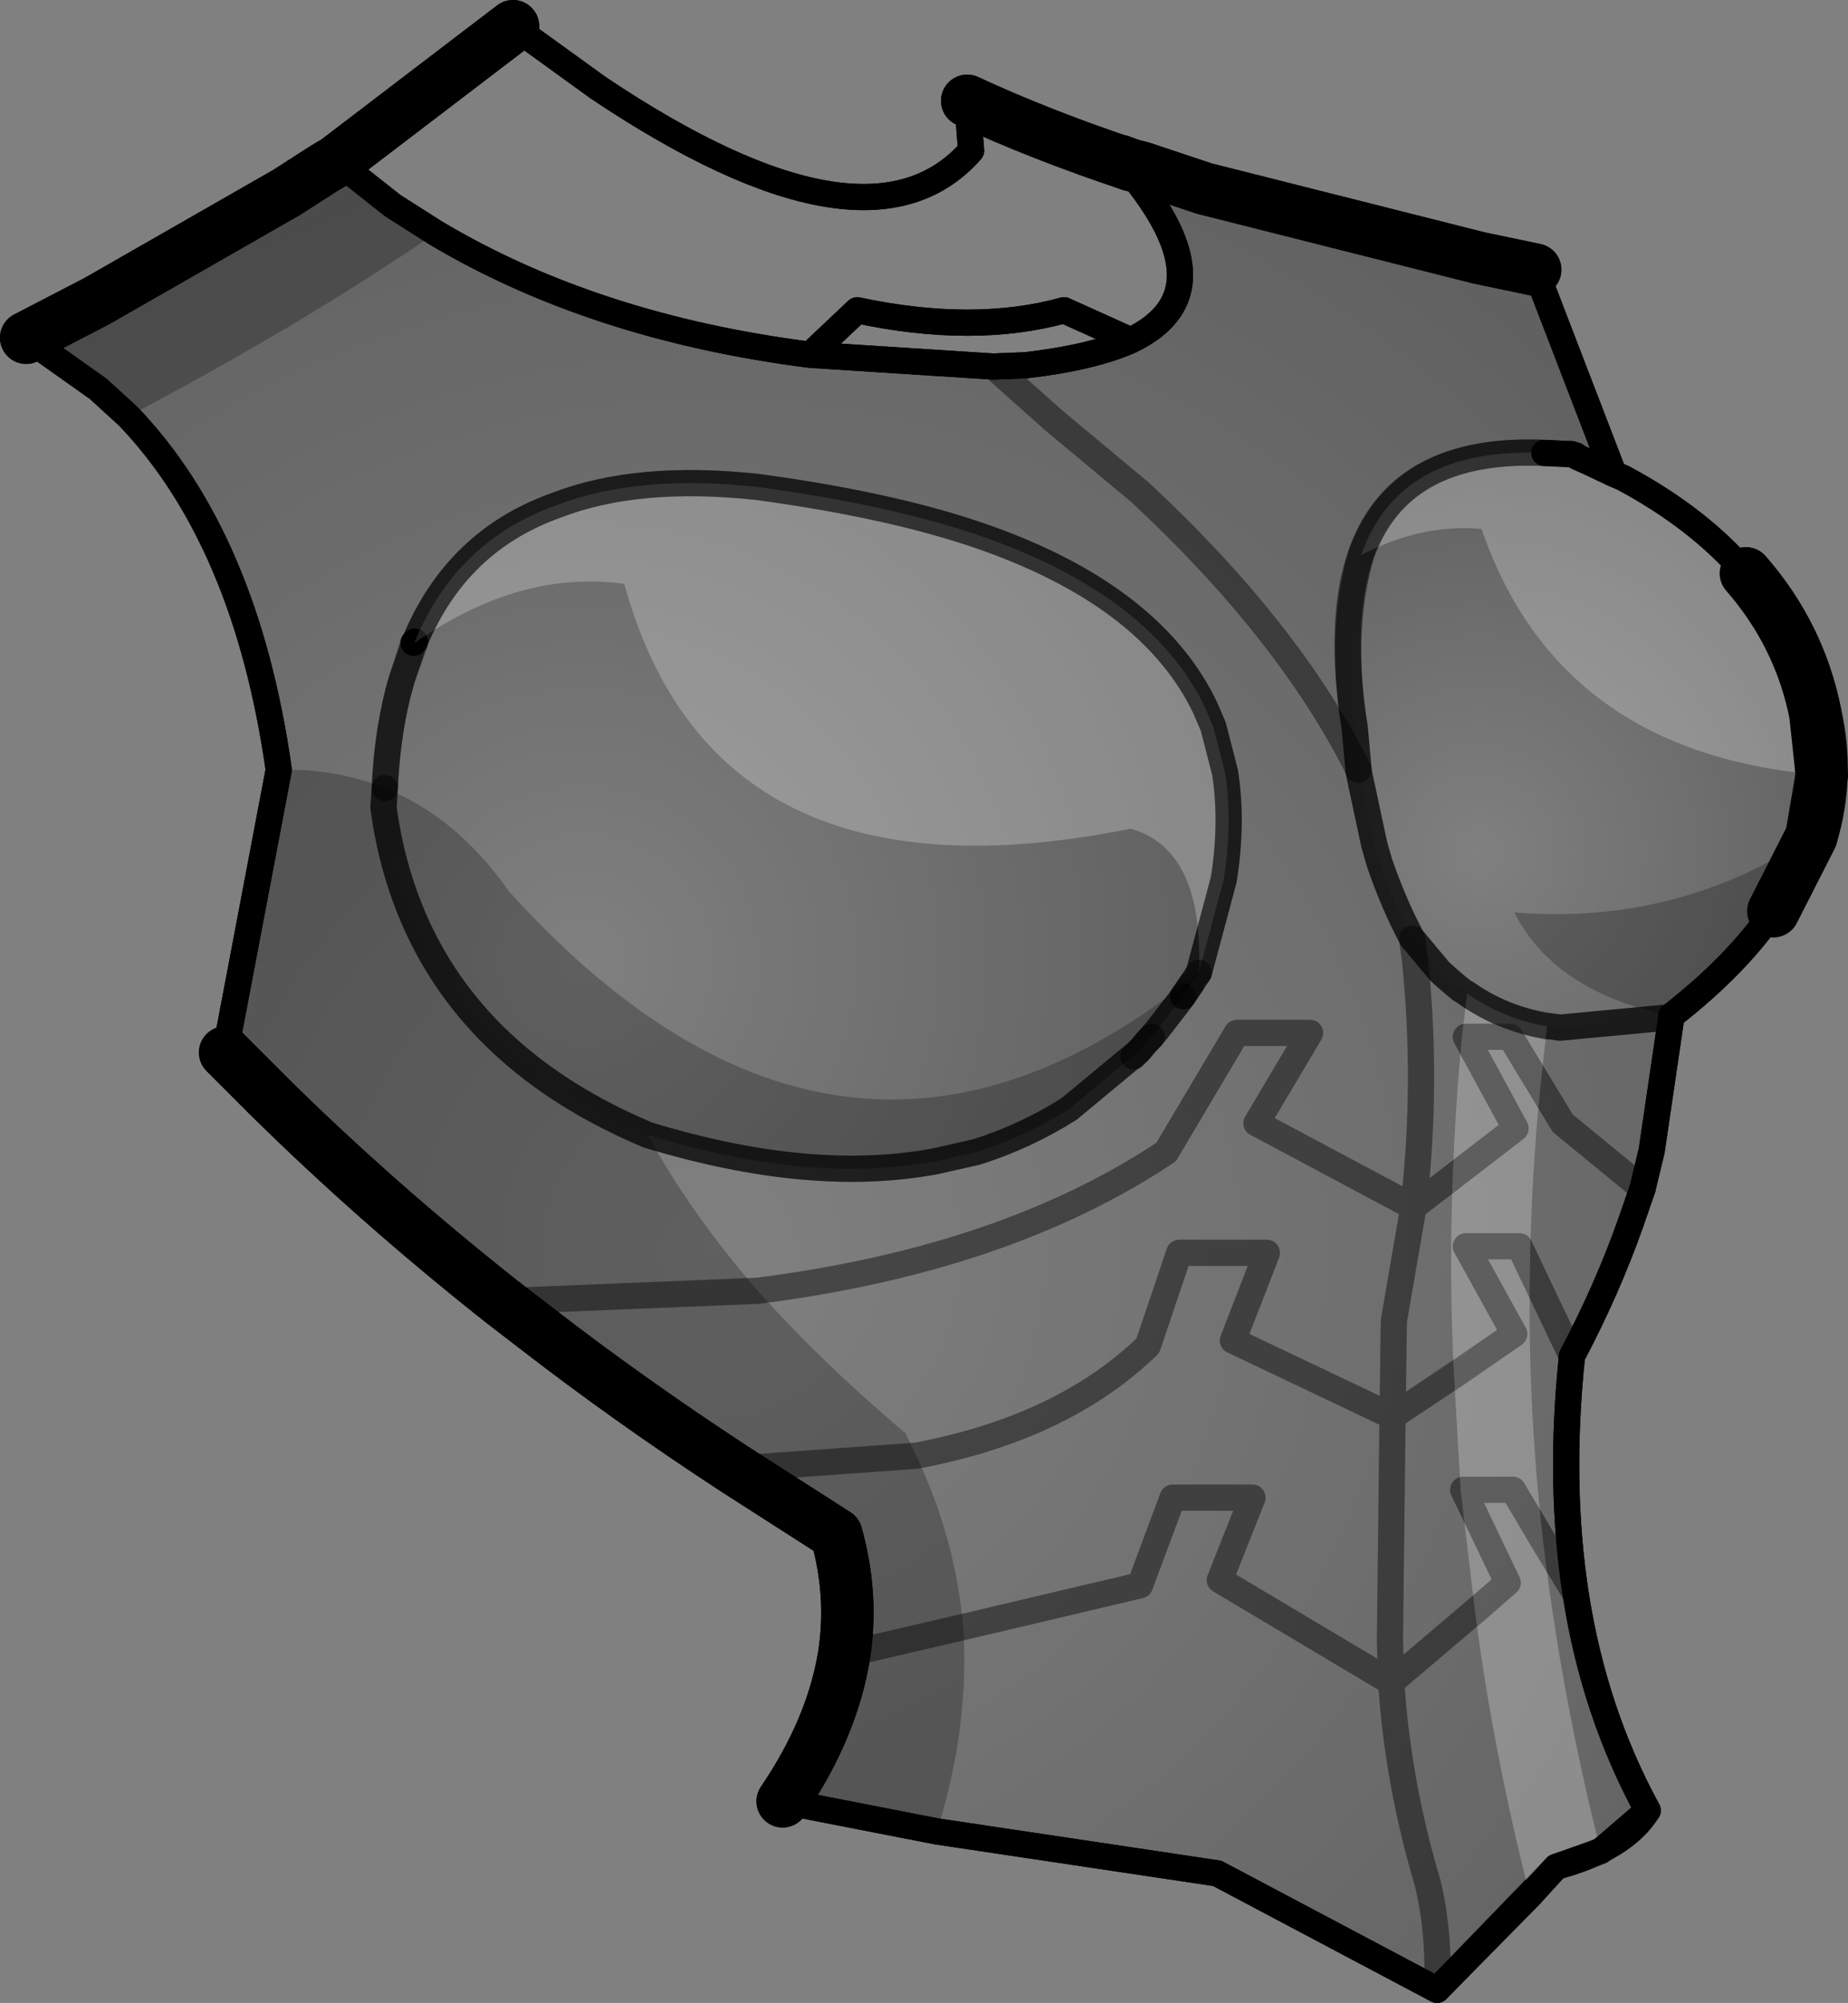 <?xml version="1.0" encoding="UTF-8" standalone="no"?>
<svg xmlns:xlink="http://www.w3.org/1999/xlink" height="76.5px" width="70.6px" xmlns="http://www.w3.org/2000/svg">
  <rect width="100%" height="100%" fill="#808080" stroke="none"/>
  <g transform="matrix(1.0, 0.0, 0.0, 1.0, -176.45, -143.2)">
    <path d="M221.65 181.25 L221.5 181.45 220.65 182.55 220.45 182.8 220.25 183.0 220.0 183.3 219.75 183.55 219.65 183.6 217.3 185.55 Q215.65 186.6 213.75 187.2 L212.2 187.55 Q207.45 188.45 201.2 186.55 194.55 183.75 192.2 178.15 191.4 176.25 191.1 174.05 L191.15 173.3 Q191.25 171.0 191.8 169.15 L192.25 167.75 192.3 167.7 Q193.9 163.85 197.7 162.5 200.8 161.3 205.4 161.8 210.95 162.55 214.55 163.9 220.55 166.15 222.5 170.25 L222.8 170.95 223.25 172.7 Q223.55 174.6 223.2 176.8 L222.25 180.35 221.65 181.25" fill="url(#gradient0)" fill-rule="evenodd" stroke="none"/>
    <path d="M238.1 161.3 L238.45 161.45 Q241.35 163.0 243.15 165.1 245.2 167.45 245.8 170.45 246.35 172.85 245.65 175.15 L244.2 178.0 Q242.8 180.05 240.3 182.0 L240.3 182.05 236.05 182.45 235.7 182.4 Q233.25 182.05 231.45 180.3 L230.45 179.1 230.4 179.05 Q229.7 177.75 229.15 176.15 L228.95 175.45 228.35 172.65 228.35 172.6 228.2 170.95 228.15 170.65 Q226.65 160.1 235.45 160.5 L236.5 160.55 236.65 160.6 236.7 160.65 237.15 160.85 238.1 161.3" fill="url(#gradient1)" fill-rule="evenodd" stroke="none"/>
    <path d="M219.65 149.5 L220.05 149.6 222.45 150.4 232.95 153.05 235.1 153.5 238.1 161.3 237.15 160.85 236.7 160.65 236.65 160.6 236.5 160.55 235.45 160.5 Q226.65 160.1 228.15 170.65 L228.2 170.95 228.35 172.6 228.35 172.65 228.95 175.45 229.15 176.15 Q229.7 177.75 230.4 179.05 L230.4 179.1 230.45 179.1 231.45 180.3 Q233.25 182.05 235.7 182.4 L236.05 182.45 240.3 182.05 239.55 187.15 239.2 188.6 238.75 189.9 Q237.85 192.45 236.5 195.0 L236.5 195.05 Q236.0 199.9 236.65 204.1 237.35 208.6 239.4 212.35 238.5 213.8 235.9 214.5 L231.35 219.2 222.95 214.75 212.25 213.15 206.35 212.0 Q208.25 209.2 208.7 206.4 209.05 204.1 208.4 201.8 L204.5 199.3 Q200.45 196.65 196.9 193.9 L195.6 192.9 Q190.8 189.1 186.7 185.05 L185.05 183.4 187.1 172.6 Q185.85 163.8 181.35 159.1 L180.2 158.05 177.45 156.1 180.15 154.7 187.4 150.55 188.8 149.65 189.3 149.35 191.45 151.05 193.1 152.1 Q199.15 155.7 207.4 156.75 L214.4 157.2 215.65 157.15 Q218.2 156.85 219.65 156.2 223.6 154.3 219.25 149.35 L219.65 149.5 M192.25 167.75 L191.8 169.15 Q191.25 171.0 191.15 173.3 L191.1 174.05 Q191.4 176.25 192.2 178.15 194.55 183.75 201.2 186.55 207.45 188.45 212.2 187.55 L213.75 187.2 Q215.65 186.6 217.3 185.55 L219.65 183.6 219.75 183.55 220.0 183.3 220.25 183.0 220.45 182.8 220.65 182.55 221.5 181.45 221.65 181.25 222.25 180.35 223.2 176.8 Q223.55 174.6 223.25 172.7 L222.8 170.95 222.5 170.25 Q220.55 166.15 214.55 163.9 210.95 162.55 205.4 161.8 200.8 161.3 197.7 162.5 193.9 163.85 192.3 167.7 L192.25 167.75 M228.35 172.6 Q225.7 167.3 220.0 162.0 L216.7 159.25 214.4 157.2 216.7 159.25 220.0 162.0 Q225.7 167.3 228.35 172.6 M230.4 179.1 L230.5 179.8 Q231.0 184.55 230.45 189.3 L224.45 186.1 226.5 182.65 223.7 182.65 221.0 187.2 Q214.85 191.3 205.4 192.5 L195.6 192.9 205.4 192.5 Q214.85 191.3 221.0 187.2 L223.7 182.65 226.5 182.65 224.45 186.1 230.45 189.3 Q231.0 184.55 230.5 179.8 L230.4 179.1 M204.5 199.3 L211.45 198.8 Q217.05 197.75 220.3 194.6 L221.5 191.05 224.85 191.05 223.55 194.4 229.65 197.3 229.55 205.85 229.6 207.45 223.05 203.55 224.3 200.4 221.25 200.4 220.0 203.75 208.7 206.4 220.0 203.75 221.25 200.4 224.3 200.4 223.05 203.55 229.6 207.45 229.55 205.85 229.65 197.3 223.55 194.4 224.85 191.05 221.5 191.05 220.3 194.6 Q217.05 197.75 211.45 198.8 L204.5 199.3 M231.35 219.2 Q231.45 217.05 231.0 215.15 229.85 211.3 229.6 207.45 L234.05 203.65 232.35 200.1 234.25 200.1 236.65 204.1 234.25 200.1 232.35 200.1 234.05 203.65 229.6 207.45 Q229.85 211.3 231.0 215.15 231.45 217.05 231.35 219.2 M236.5 195.0 L234.5 190.8 232.45 190.8 234.3 194.15 229.65 197.3 229.7 193.65 230.45 189.3 234.35 186.3 232.45 182.8 234.15 182.8 236.15 186.1 239.2 188.6 236.15 186.1 234.15 182.8 232.45 182.8 234.35 186.3 230.45 189.3 229.7 193.65 229.65 197.3 234.3 194.15 232.45 190.8 234.5 190.8 236.5 195.0" fill="url(#gradient2)" fill-rule="evenodd" stroke="none"/>
    <path d="M196.05 144.2 L199.3 146.55 Q209.6 153.45 213.55 148.95 L213.4 147.05 M235.1 153.5 L238.1 161.3 238.45 161.45 Q241.35 163.0 243.15 165.1 M244.2 178.0 Q242.8 180.05 240.3 182.0 L240.3 182.05 239.55 187.15 239.2 188.6 238.75 189.9 Q237.85 192.45 236.5 195.0 L236.5 195.05 Q236.0 199.9 236.65 204.1 237.35 208.6 239.4 212.35 238.5 213.8 235.9 214.5 L231.35 219.2 222.95 214.75 212.25 213.15 206.35 212.0 M185.05 183.4 L187.1 172.6 Q185.85 163.8 181.35 159.1 L180.2 158.05 177.45 156.1 M192.25 167.75 L192.3 167.7 M214.4 157.2 L207.4 156.75 Q199.15 155.7 193.1 152.1 L191.45 151.05 189.3 149.35 M238.1 161.3 L237.15 160.85 236.7 160.65 236.65 160.6 M219.25 149.35 Q223.6 154.3 219.65 156.2 218.2 156.85 215.65 157.15 L214.4 157.2 M219.65 156.2 L217.1 155.05 Q213.65 156.0 209.2 155.05 L207.4 156.75" fill="none" stroke="#000000" stroke-linecap="round" stroke-linejoin="round" stroke-width="1.0"/>
    <path d="M221.65 181.25 L221.5 181.45 220.65 182.55 220.45 182.8 220.25 183.0 220.0 183.3 219.75 183.55 219.65 183.6 217.3 185.55 Q215.65 186.6 213.75 187.2 L212.2 187.55 Q207.45 188.45 201.2 186.55 194.55 183.75 192.2 178.15 191.4 176.25 191.1 174.05 L191.15 173.3 Q191.25 171.0 191.8 169.15 L192.25 167.75 M235.45 160.5 Q226.65 160.1 228.15 170.65 L228.2 170.95 228.35 172.6 228.35 172.65 228.95 175.45 229.15 176.15 Q229.7 177.75 230.4 179.05 L230.45 179.1 231.45 180.3 Q233.25 182.05 235.7 182.4 L236.05 182.45 240.3 182.05" fill="none" stroke="#000000" stroke-linecap="round" stroke-linejoin="round" stroke-opacity="0.502" stroke-width="1.0"/>
    <path d="M243.15 165.1 Q245.2 167.45 245.8 170.45 246.35 172.85 245.65 175.15 L244.2 178.0 M206.35 212.0 Q208.25 209.2 208.7 206.4 209.05 204.1 208.4 201.8 L204.5 199.3 Q200.45 196.65 196.9 193.9 L195.6 192.9 Q190.8 189.1 186.7 185.05 L185.05 183.4 M177.45 156.1 L180.15 154.7 187.4 150.55 188.8 149.65 189.3 149.35 196.05 144.2 M219.65 149.5 L219.25 149.35" fill="none" stroke="#000000" stroke-linecap="round" stroke-linejoin="round" stroke-width="2.0"/>
    <path d="M214.4 157.2 L216.7 159.25 220.0 162.0 Q225.7 167.3 228.35 172.6 M208.7 206.4 L220.0 203.75 221.25 200.4 224.3 200.4 223.05 203.55 229.6 207.45 229.55 205.85 229.65 197.3 223.55 194.4 224.85 191.05 221.5 191.05 220.3 194.6 Q217.05 197.75 211.45 198.8 L204.5 199.3 M195.6 192.9 L205.4 192.5 Q214.85 191.3 221.0 187.2 L223.7 182.65 226.5 182.65 224.45 186.1 230.45 189.3 Q231.0 184.55 230.5 179.8 L230.4 179.1 230.4 179.05 M239.2 188.6 L236.15 186.1 234.15 182.8 232.45 182.8 234.35 186.3 230.45 189.3 229.7 193.65 229.65 197.3 234.3 194.15 232.45 190.8 234.5 190.8 236.5 195.0 M236.65 204.1 L234.25 200.1 232.35 200.1 234.05 203.65 229.6 207.45 Q229.85 211.3 231.0 215.15 231.45 217.05 231.35 219.2" fill="none" stroke="#000000" stroke-linecap="round" stroke-linejoin="round" stroke-opacity="0.251" stroke-width="1.0"/>
    <path d="M213.4 147.05 Q216.2 148.35 219.65 149.5 L220.05 149.6 222.45 150.4 232.95 153.05 235.1 153.5" fill="none" stroke="#000000" stroke-linecap="round" stroke-linejoin="round" stroke-width="2.0"/>
    <path d="M192.3 167.7 Q193.9 163.85 197.7 162.5 200.8 161.3 205.4 161.8 210.95 162.55 214.55 163.9 220.55 166.15 222.5 170.25 L222.8 170.95 223.25 172.7 Q223.55 174.6 223.2 176.8 L222.25 180.35 221.65 181.25" fill="none" stroke="#000000" stroke-linecap="round" stroke-linejoin="round" stroke-opacity="0.502" stroke-width="1.0"/>
    <path d="M236.65 160.6 L236.5 160.55 235.45 160.5" fill="none" stroke="#000000" stroke-linecap="round" stroke-linejoin="round" stroke-width="1.0"/>
    <path d="M245.65 175.15 L244.2 178.0 Q242.8 180.05 240.3 182.0 235.85 181.1 234.3 178.05 240.55 178.55 245.65 175.15 M212.25 213.15 L206.35 212.0 Q208.25 209.2 208.7 206.4 209.05 204.1 208.4 201.8 L204.5 199.3 Q200.45 196.65 196.9 193.9 L195.6 192.9 Q190.8 189.1 186.7 185.05 L185.05 183.4 187.1 172.6 Q189.3 172.55 191.15 173.3 193.9 174.4 195.9 177.25 208.7 191.4 222.25 180.35 L221.95 180.8 221.5 181.45 221.95 180.8 221.65 181.25 221.5 181.45 220.65 182.55 220.25 183.0 220.65 182.55 220.45 182.8 220.25 183.0 220.0 183.3 219.65 183.6 220.0 183.3 219.75 183.55 219.65 183.6 217.3 185.55 Q215.65 186.6 213.75 187.2 215.65 186.6 217.3 185.55 L217.25 185.6 Q215.7 186.55 213.95 187.15 L213.75 187.2 212.2 187.55 Q207.45 188.45 201.2 186.55 194.55 183.75 192.2 178.15 191.4 176.25 191.1 174.05 L191.15 173.3 191.1 174.05 Q191.4 176.25 192.2 178.15 194.55 183.75 201.2 186.55 202.8 189.5 205.4 192.5 L195.6 192.9 205.4 192.5 Q207.8 195.2 211.05 197.95 L211.45 198.8 204.5 199.3 211.45 198.8 Q212.95 201.95 213.25 205.35 213.5 209.1 212.25 213.15 M181.35 159.1 L180.2 158.05 177.45 156.1 180.15 154.7 187.4 150.55 188.8 149.65 189.3 149.35 191.45 151.05 193.1 152.1 Q187.9 155.65 181.35 159.1 M208.7 206.4 L213.25 205.35 208.7 206.4" fill="#000000" fill-opacity="0.251" fill-rule="evenodd" stroke="none"/>
    <path d="M238.1 161.3 L238.45 161.45 Q241.35 163.0 243.15 165.1 245.2 167.45 245.8 170.45 L246.05 172.8 Q236.0 172.0 233.05 163.4 230.75 163.2 228.45 164.4 229.9 160.25 235.45 160.5 L236.5 160.55 236.65 160.6 236.7 160.65 237.15 160.85 238.1 161.3 M237.6 213.9 L235.9 214.5 234.9 215.6 Q233.5 210.15 232.8 204.75 L232.25 200.1 232.0 195.75 Q231.8 191.95 231.95 188.15 232.05 185.45 232.3 182.8 L232.5 181.15 Q233.85 182.1 235.55 182.4 L235.3 184.7 234.15 182.8 232.45 182.8 234.35 186.3 231.95 188.15 234.35 186.3 232.45 182.8 234.15 182.8 235.3 184.7 Q234.95 188.15 234.9 191.65 234.8 196.8 235.4 202.05 L234.25 200.1 232.35 200.1 234.05 203.65 232.8 204.75 234.05 203.65 232.35 200.1 234.25 200.1 235.4 202.05 Q236.1 207.95 237.6 213.9 M222.25 180.35 Q222.45 175.65 219.65 174.85 203.75 178.05 200.3 165.5 196.3 164.95 192.3 167.75 L192.3 167.7 Q193.9 163.85 197.7 162.5 200.8 161.3 205.4 161.8 210.95 162.55 214.55 163.9 220.55 166.15 222.5 170.25 L222.8 170.95 223.25 172.7 Q223.55 174.6 223.2 176.8 L222.25 180.35 M234.9 191.65 L234.5 190.8 232.45 190.8 234.3 194.15 232.0 195.75 234.3 194.15 232.45 190.8 234.5 190.8 234.9 191.65" fill="#ffffff" fill-opacity="0.251" fill-rule="evenodd" stroke="none"/>
    <path d="M196.05 144.2 L199.3 146.55 Q209.6 153.45 213.55 148.95 L213.4 147.05 M235.1 153.5 L238.1 161.3 238.45 161.45 Q241.35 163.0 243.15 165.1 M244.2 178.0 Q242.8 180.05 240.3 182.0 L240.3 182.05 239.55 187.15 239.2 188.6 238.75 189.9 Q237.85 192.45 236.5 195.0 L236.5 195.05 Q236.0 199.9 236.65 204.1 237.35 208.6 239.4 212.35 L237.6 213.9 235.9 214.5 234.9 215.6 231.35 219.2 222.95 214.75 212.25 213.15 206.35 212.0 M185.05 183.4 L187.1 172.6 Q185.85 163.8 181.35 159.1 L180.2 158.05 177.45 156.1 M193.1 152.1 L191.45 151.05 189.3 149.35 M236.5 160.55 L235.45 160.5 M219.25 149.35 Q223.6 154.3 219.65 156.2 218.2 156.85 215.65 157.15 L214.4 157.2 207.4 156.75 Q199.15 155.7 193.1 152.1 M219.65 156.2 L217.1 155.05 Q213.65 156.0 209.2 155.05 L207.4 156.75" fill="none" stroke="#000000" stroke-linecap="round" stroke-linejoin="round" stroke-width="1.0"/>
    <path d="M222.25 180.35 L223.2 176.8 Q223.55 174.6 223.25 172.7 L222.8 170.95 222.5 170.25 Q220.55 166.15 214.55 163.9 210.95 162.55 205.4 161.8 200.8 161.3 197.7 162.5 193.9 163.85 192.3 167.7 M191.15 173.3 Q191.25 171.0 191.8 169.15 L192.3 167.75 M235.45 160.5 Q229.9 160.25 228.45 164.4 227.65 167.15 228.15 170.65 L228.2 170.95 228.35 172.6 228.35 172.65 228.95 175.45 229.15 176.15 Q229.7 177.75 230.4 179.05 L230.45 179.1 231.45 180.3 232.25 181.0 M221.95 180.8 L221.65 181.25 M220.0 183.3 L219.75 183.55 M220.45 182.8 L220.25 183.0 M235.55 182.4 Q233.85 182.1 232.5 181.15 M235.55 182.4 L235.7 182.4 236.05 182.45 240.3 182.05" fill="none" stroke="#000000" stroke-linecap="round" stroke-linejoin="round" stroke-opacity="0.502" stroke-width="1.0"/>
    <path d="M243.15 165.1 Q245.2 167.45 245.8 170.45 L246.05 172.8 245.65 175.15 244.2 178.0 M206.35 212.0 Q208.25 209.2 208.7 206.4 209.05 204.1 208.4 201.8 L204.5 199.3 Q200.45 196.65 196.9 193.9 L195.6 192.9 Q190.8 189.1 186.7 185.05 L185.05 183.4 M177.45 156.1 L180.15 154.7 187.4 150.55 188.8 149.65 189.3 149.35 196.05 144.2 M219.65 149.5 L219.25 149.35" fill="none" stroke="#000000" stroke-linecap="round" stroke-linejoin="round" stroke-width="2.0"/>
    <path d="M214.4 157.2 L216.7 159.25 220.0 162.0 Q225.7 167.3 228.35 172.6 M211.45 198.8 Q217.05 197.75 220.3 194.6 L221.5 191.05 224.85 191.05 223.55 194.4 229.65 197.3 229.7 193.65 230.45 189.3 224.45 186.1 226.5 182.65 223.7 182.65 221.0 187.2 Q214.85 191.3 205.4 192.5 L195.6 192.9 M231.95 188.15 L234.35 186.3 232.45 182.8 234.15 182.8 235.3 184.7 236.15 186.1 239.2 188.6 M232.0 195.75 L234.3 194.15 232.45 190.8 234.5 190.8 234.9 191.65 236.5 195.0 M230.45 189.3 Q231.0 184.55 230.5 179.8 L230.4 179.05 M232.0 195.75 L229.65 197.3 229.55 205.85 229.6 207.45 232.8 204.75 234.05 203.65 232.35 200.1 234.25 200.1 235.4 202.05 236.65 204.1 M230.45 189.3 L231.95 188.15 M231.35 219.2 Q231.45 217.05 231.0 215.15 229.85 211.3 229.6 207.45 L223.05 203.55 224.3 200.4 221.25 200.4 220.0 203.75 213.25 205.35 208.7 206.4 M204.5 199.3 L211.45 198.8" fill="none" stroke="#000000" stroke-linecap="round" stroke-linejoin="round" stroke-opacity="0.251" stroke-width="1.0"/>
    <path d="M213.4 147.05 Q216.2 148.35 219.65 149.5 L220.05 149.6 222.45 150.4 232.95 153.05 235.1 153.5" fill="none" stroke="#000000" stroke-linecap="round" stroke-linejoin="round" stroke-width="2.0"/>
    <path d="M191.15 173.3 L191.1 174.05 Q191.4 176.25 192.2 178.15 194.55 183.75 201.2 186.55 207.45 188.45 212.2 187.55 L213.75 187.2 Q215.65 186.6 217.3 185.55 L219.65 183.6 220.0 183.3 220.25 183.0 220.65 182.55 221.5 181.45 221.95 180.8 222.25 180.35" fill="none" stroke="#000000" stroke-linecap="round" stroke-linejoin="round" stroke-opacity="0.502" stroke-width="1.0"/>
    <path d="M236.5 160.55 L236.65 160.6 236.7 160.65 237.15 160.85 238.1 161.3" fill="none" stroke="#000000" stroke-linecap="round" stroke-linejoin="round" stroke-width="1.0"/>
  </g>
  <defs>
    <radialGradient cx="0" cy="0" gradientTransform="matrix(0.031, 0.0, 0.0, 0.031, 198.75, 179.9)" gradientUnits="userSpaceOnUse" id="gradient0" r="819.2" spreadMethod="pad">
      <stop offset="0.0" stop-color="#000000" stop-opacity="0.0"/>
      <stop offset="1.0" stop-color="#000000" stop-opacity="0.251"/>
    </radialGradient>
    <radialGradient cx="0" cy="0" gradientTransform="matrix(0.019, 0.0, 0.0, 0.019, 232.95, 175.75)" gradientUnits="userSpaceOnUse" id="gradient1" r="819.2" spreadMethod="pad">
      <stop offset="0.0" stop-color="#000000" stop-opacity="0.0"/>
      <stop offset="1.0" stop-color="#000000" stop-opacity="0.251"/>
    </radialGradient>
    <radialGradient cx="0" cy="0" gradientTransform="matrix(0.06, 0.0, 0.0, 0.06, 203.6, 191.0)" gradientUnits="userSpaceOnUse" id="gradient2" r="819.2" spreadMethod="pad">
      <stop offset="0.0" stop-color="#000000" stop-opacity="0.0"/>
      <stop offset="1.0" stop-color="#000000" stop-opacity="0.251"/>
    </radialGradient>
  </defs>
</svg>
